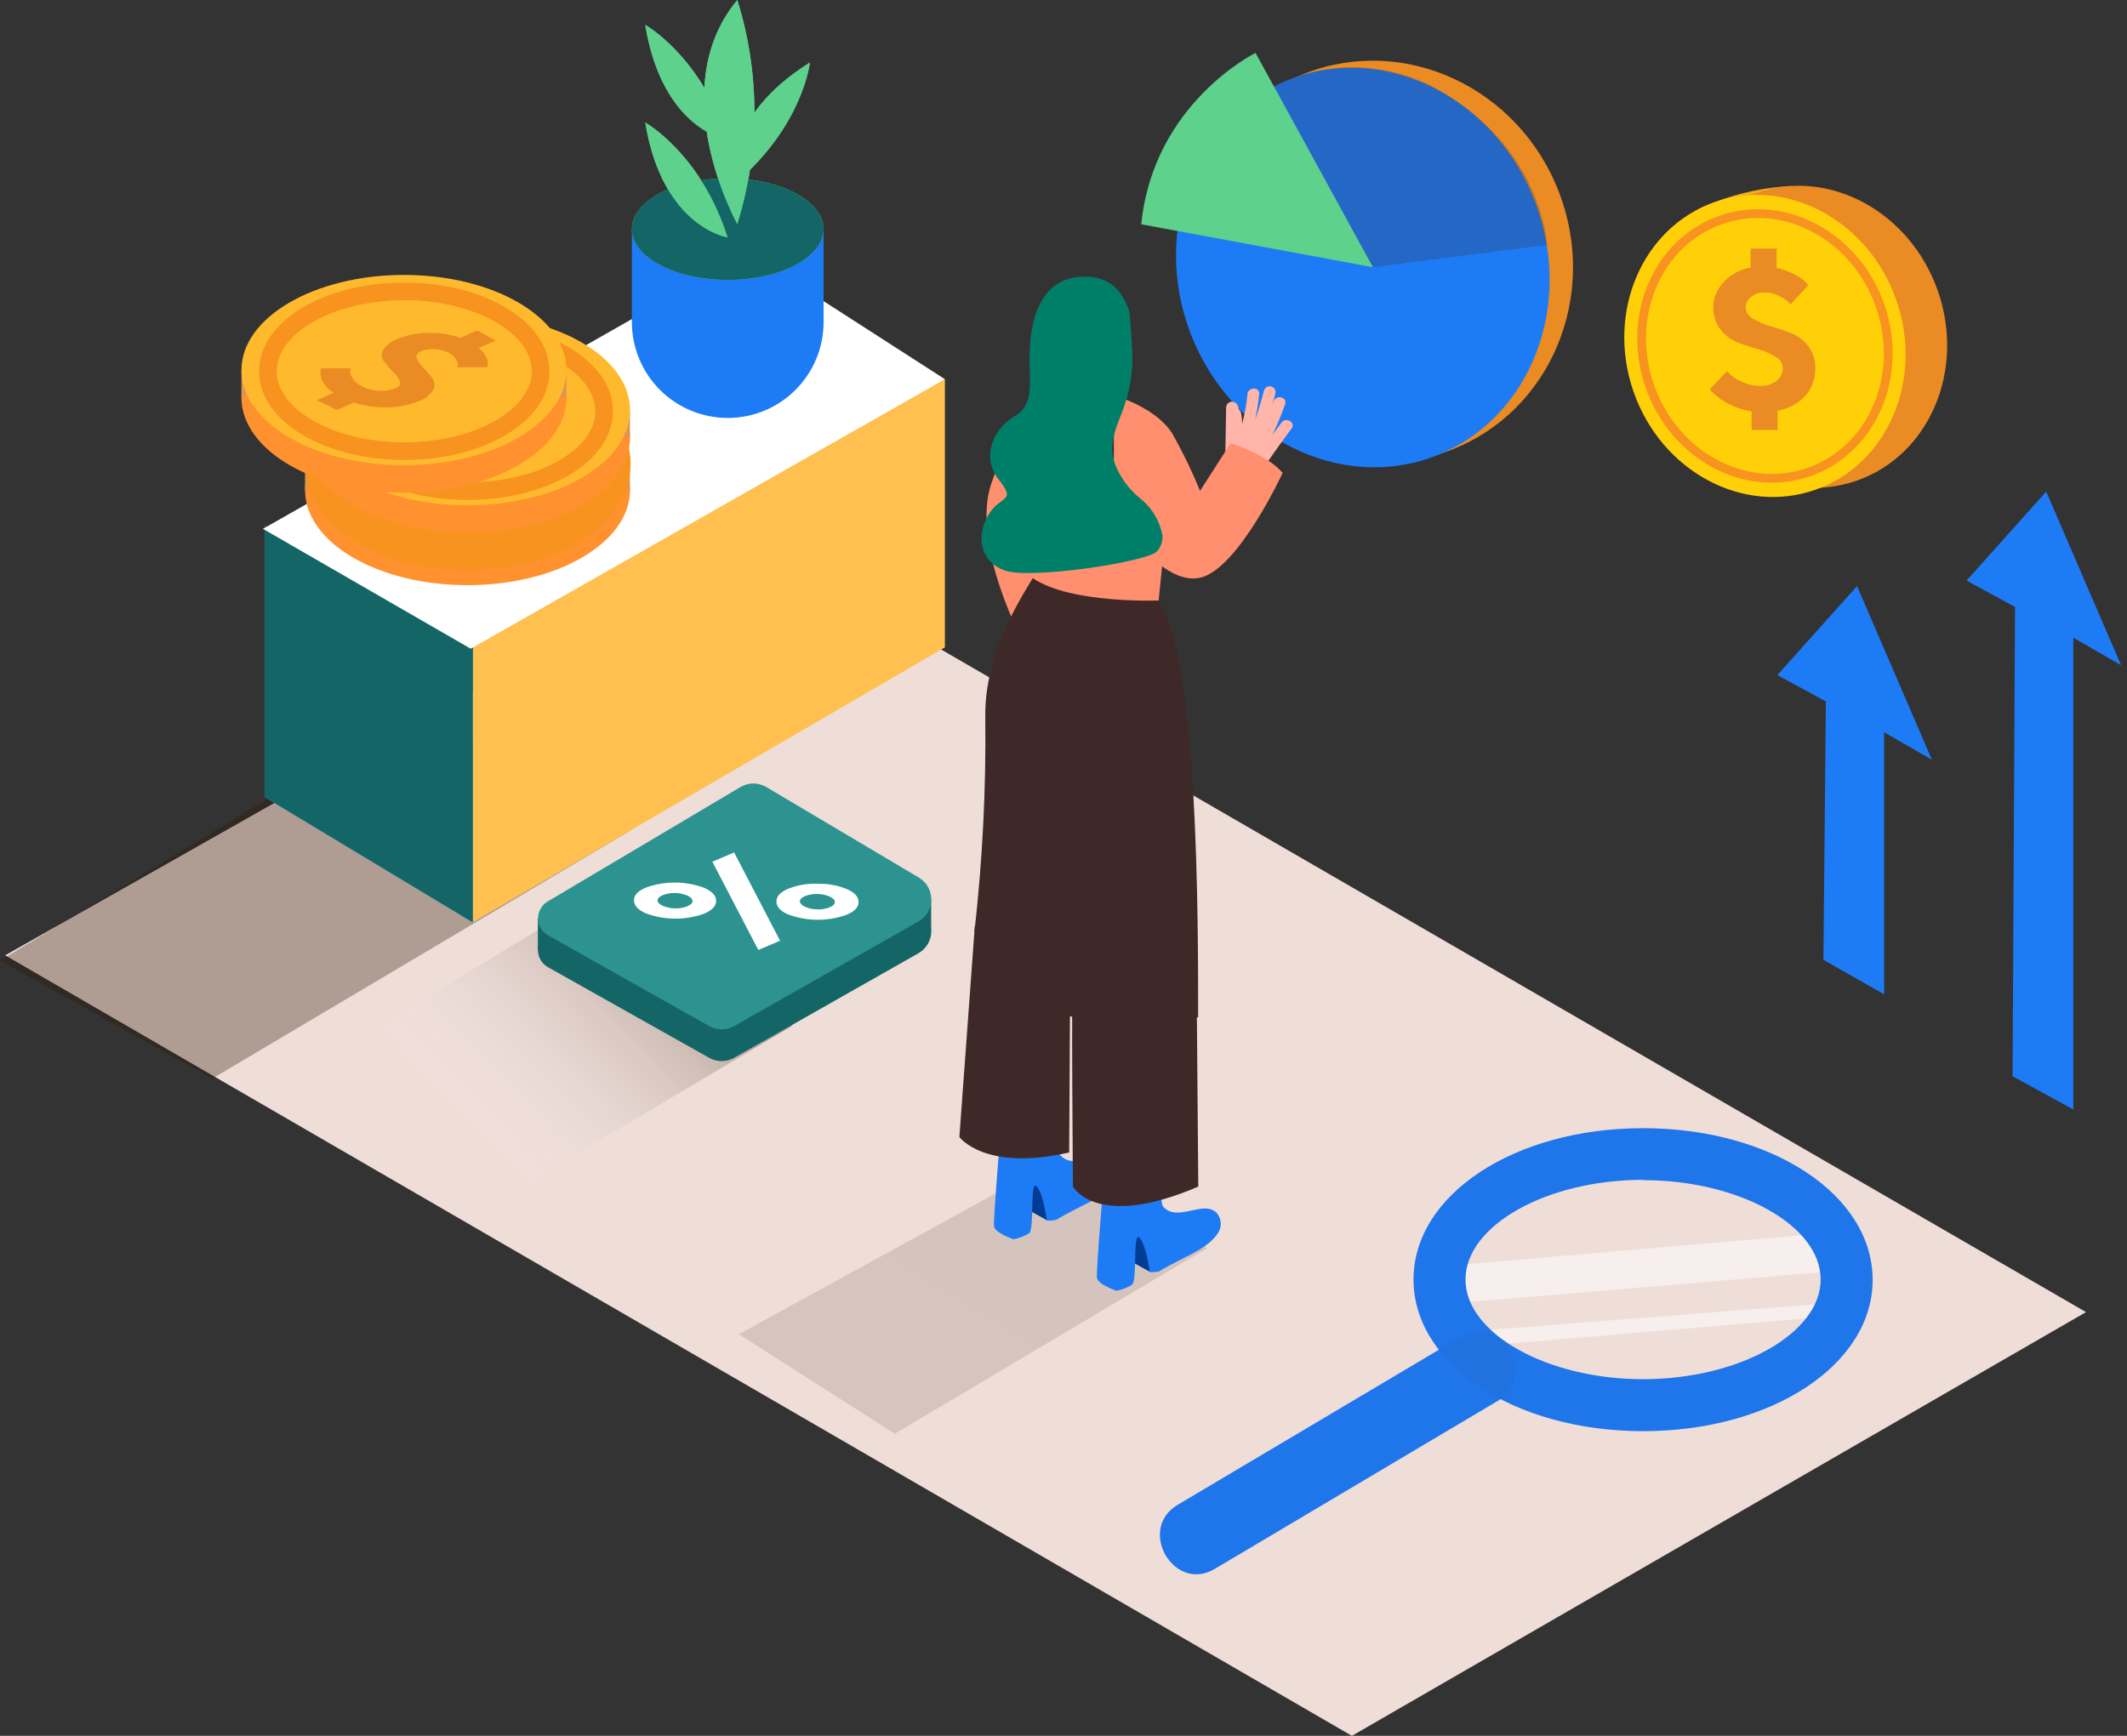 <svg width="245" height="200" viewBox="0 0 245 200" fill="none" xmlns="http://www.w3.org/2000/svg">
<rect x="0" y="0" width="245" height="200" fill="#333333" stroke="none"/>
<g id="Finance analysis _Isometric (2) 1">
<path id="Vector" d="M0.599 110.07L155.719 200L240.279 151.178L85.868 61.786L0.599 110.07Z" fill="#EFDDD8"/>
<path id="Vector_2" opacity="0.32" d="M85.056 113.413C79.925 109.899 74.597 106.572 70.073 102.245L30.846 125.967L55.296 139.565L91.273 118.185C89.212 116.569 87.194 114.867 85.056 113.413Z" fill="url(#paint0_linear_1_6940)"/>
<path id="Vector_3" opacity="0.32" d="M132.835 139.043C127.703 135.528 126.626 137.752 122.102 133.425L85.107 153.726L103.066 165.194L139.043 143.815C136.991 142.199 134.964 140.488 132.835 139.043Z" fill="url(#paint1_linear_1_6940)"/>
<path id="Vector_4" opacity="0.32" d="M183.564 164.194C178.432 160.679 177.355 162.902 172.831 158.575L135.853 178.877L153.812 190.345L201.411 163.339C199.359 161.714 185.693 165.639 183.564 164.194Z" fill="url(#paint2_linear_1_6940)"/>
<path id="Vector_5" opacity="0.32" d="M72.784 95.592L24.45 124.274L0 110.677L48.163 81.55" fill="url(#paint3_linear_1_6940)"/>
<path id="Vector_6" d="M108.838 43.691V74.588L54.449 106.264V69.808L108.838 43.691Z" fill="#FFC050"/>
<path id="Vector_7" d="M30.47 91.82V60.529L54.449 74.375V106.264" fill="#1E7BF6"/>
<path id="Vector_8" d="M54.449 106.264V74.375L30.47 60.529V91.82L54.449 106.264Z" fill="#146666"/>
<path id="Vector_9" d="M54.218 74.742L30.29 60.931L86.21 29.127L108.838 43.691L54.218 74.742Z" fill="white"/>
<path id="Vector_10" d="M82.807 30.316C79.215 30.008 75.435 28.922 72.784 26.468V37.106C72.783 38.557 73.068 39.993 73.622 41.334C74.176 42.674 74.989 43.892 76.015 44.918C77.04 45.944 78.257 46.758 79.597 47.314C80.937 47.869 82.374 48.155 83.824 48.155C86.752 48.155 89.561 46.992 91.631 44.921C93.701 42.851 94.865 40.043 94.865 37.115V26.288C91.093 27.819 86.817 30.667 82.807 30.316Z" fill="#1E7BF6"/>
<path id="Vector_11" d="M83.824 32.249C89.922 32.249 94.865 29.63 94.865 26.399C94.865 23.169 89.922 20.55 83.824 20.55C77.727 20.55 72.784 23.169 72.784 26.399C72.784 29.63 77.727 32.249 83.824 32.249Z" fill="#5ED18D"/>
<path id="Vector_12" d="M83.824 27.366C83.824 27.366 76.316 26.262 74.323 14.111C74.323 14.136 80.728 17.668 83.824 27.366Z" fill="#5ED18D"/>
<path id="Vector_13" d="M84.927 25.843C84.927 25.843 76.316 10.382 84.927 0C87.557 8.414 87.557 17.43 84.927 25.843Z" fill="#5ED18D"/>
<path id="Vector_14" d="M83.824 16.129C83.824 16.129 76.316 15.025 74.323 2.873C74.323 2.873 80.728 6.405 83.824 16.129Z" fill="#5ED18D"/>
<path id="Vector_15" d="M84.739 21.08C84.739 21.08 82.858 13.726 93.291 7.201C93.291 7.201 92.504 14.47 84.739 21.08Z" fill="#5ED18D"/>
<path id="Vector_16" d="M83.824 32.249C89.922 32.249 94.865 29.63 94.865 26.399C94.865 23.169 89.922 20.55 83.824 20.55C77.727 20.55 72.784 23.169 72.784 26.399C72.784 29.63 77.727 32.249 83.824 32.249Z" fill="#146666"/>
<path id="Vector_17" d="M83.824 27.366C83.824 27.366 76.316 26.262 74.323 14.111C74.323 14.136 80.728 17.668 83.824 27.366Z" fill="#5ED18D"/>
<path id="Vector_18" d="M84.927 25.843C84.927 25.843 76.316 10.382 84.927 0C87.557 8.414 87.557 17.43 84.927 25.843Z" fill="#5ED18D"/>
<path id="Vector_19" d="M83.824 16.129C83.824 16.129 76.316 15.025 74.323 2.873C74.323 2.873 80.728 6.405 83.824 16.129Z" fill="#5ED18D"/>
<path id="Vector_20" d="M84.739 21.08C84.739 21.08 82.858 13.726 93.291 7.201C93.291 7.201 92.504 14.47 84.739 21.08Z" fill="#5ED18D"/>
<path id="Vector_21" d="M53.85 67.422C64.189 67.422 72.57 62.514 72.57 56.459C72.57 50.404 64.189 45.495 53.85 45.495C43.512 45.495 35.131 50.404 35.131 56.459C35.131 62.514 43.512 67.422 53.85 67.422Z" fill="#FF912E"/>
<path id="Vector_22" d="M35.131 56.459V53.294L37.166 55.826L35.131 56.459Z" fill="#E0944F"/>
<path id="Vector_23" d="M72.562 53.294V56.459H70.193L71.929 53.919L72.562 53.294Z" fill="#E0944F"/>
<path id="Vector_24" d="M53.85 64.258C64.189 64.258 72.57 59.349 72.57 53.295C72.57 47.24 64.189 42.331 53.85 42.331C43.512 42.331 35.131 47.24 35.131 53.295C35.131 59.349 43.512 64.258 53.85 64.258Z" fill="#FFB92C"/>
<path id="Vector_25" d="M63.343 51.832C63.477 52.096 63.527 52.394 63.488 52.687L63.411 52.978H59.99C60.02 52.883 60.04 52.786 60.05 52.687C60.038 52.465 59.967 52.25 59.845 52.063C59.647 51.726 59.347 51.46 58.99 51.302C58.492 51.044 57.943 50.9 57.382 50.883C56.864 50.843 56.343 50.922 55.86 51.114C55.381 51.319 55.196 51.587 55.304 51.918C55.465 52.323 55.713 52.688 56.031 52.987C56.4 53.362 56.745 53.759 57.066 54.175C57.218 54.355 57.317 54.574 57.35 54.807C57.383 55.04 57.35 55.277 57.254 55.492C56.879 56.112 56.288 56.572 55.595 56.784C54.447 57.261 53.22 57.516 51.977 57.536C50.636 57.582 49.296 57.394 48.018 56.98L46.051 57.836L43.751 56.715L45.658 55.86C45.312 55.621 45.004 55.333 44.743 55.005C44.546 54.781 44.393 54.523 44.289 54.244C44.224 54.044 44.184 53.837 44.17 53.628C44.147 53.486 44.147 53.342 44.17 53.2L44.238 53.038H47.659C47.623 53.15 47.594 53.264 47.573 53.38C47.587 53.66 47.683 53.931 47.847 54.158C48.12 54.585 48.513 54.921 48.976 55.125C49.593 55.435 50.27 55.61 50.96 55.638C51.584 55.681 52.21 55.581 52.79 55.347C53.263 55.142 53.44 54.874 53.32 54.543C53.152 54.135 52.895 53.77 52.568 53.474C52.192 53.104 51.843 52.706 51.524 52.285C51.374 52.102 51.281 51.88 51.255 51.644C51.229 51.409 51.272 51.171 51.379 50.96C51.779 50.336 52.383 49.87 53.089 49.643C54.193 49.197 55.371 48.965 56.561 48.959C57.821 48.916 59.077 49.11 60.264 49.532L62.222 48.677L64.369 49.848L62.402 50.703C62.811 50.989 63.136 51.379 63.343 51.832Z" fill="#EA8B24"/>
<path id="Vector_26" d="M53.876 62.633C62.552 62.633 69.586 58.513 69.586 53.431C69.586 48.349 62.552 44.23 53.876 44.23C45.2 44.23 38.166 48.349 38.166 53.431C38.166 58.513 45.2 62.633 53.876 62.633Z" stroke="#F7931E" stroke-width="6.09" stroke-miterlimit="10"/>
<path id="Vector_27" d="M53.85 61.385C64.189 61.385 72.57 56.476 72.57 50.421C72.57 44.366 64.189 39.458 53.85 39.458C43.512 39.458 35.131 44.366 35.131 50.421C35.131 56.476 43.512 61.385 53.85 61.385Z" fill="#FF912E"/>
<path id="Vector_28" d="M35.131 50.421V47.257L37.166 49.788L35.131 50.421Z" fill="#E0944F"/>
<path id="Vector_29" d="M72.562 47.257V50.421H70.193L71.929 47.881L72.562 47.257Z" fill="#E0944F"/>
<path id="Vector_30" d="M53.85 58.22C64.189 58.22 72.57 53.312 72.57 47.257C72.57 41.202 64.189 36.294 53.85 36.294C43.512 36.294 35.131 41.202 35.131 47.257C35.131 53.312 43.512 58.22 53.85 58.22Z" fill="#FFB92C"/>
<path id="Vector_31" d="M63.343 45.786C63.477 46.05 63.527 46.348 63.488 46.641L63.411 46.932H59.99C60.02 46.837 60.04 46.74 60.05 46.641C60.038 46.419 59.967 46.204 59.845 46.017C59.647 45.68 59.347 45.414 58.99 45.256C58.492 44.997 57.943 44.854 57.382 44.837C56.864 44.797 56.343 44.876 55.86 45.068C55.381 45.273 55.196 45.541 55.304 45.872C55.465 46.277 55.713 46.642 56.031 46.941C56.4 47.316 56.745 47.713 57.066 48.129C57.218 48.309 57.317 48.528 57.35 48.761C57.383 48.994 57.35 49.231 57.254 49.446C56.879 50.066 56.288 50.526 55.595 50.738C54.447 51.215 53.22 51.47 51.977 51.49C50.636 51.536 49.296 51.348 48.018 50.934L46.051 51.789L43.751 50.669L45.658 49.814C45.312 49.575 45.004 49.287 44.743 48.959C44.546 48.735 44.393 48.477 44.289 48.198C44.224 47.998 44.184 47.791 44.17 47.582C44.147 47.44 44.147 47.296 44.17 47.154L44.238 46.992H47.659C47.623 47.104 47.594 47.218 47.573 47.334C47.587 47.614 47.683 47.885 47.847 48.112C48.12 48.539 48.513 48.875 48.976 49.079C49.593 49.389 50.27 49.564 50.96 49.592C51.584 49.635 52.21 49.535 52.79 49.301C53.263 49.096 53.44 48.828 53.32 48.497C53.152 48.089 52.895 47.724 52.568 47.428C52.192 47.058 51.843 46.66 51.524 46.239C51.374 46.056 51.281 45.834 51.255 45.598C51.229 45.363 51.272 45.125 51.379 44.914C51.779 44.289 52.383 43.824 53.089 43.597C54.193 43.151 55.371 42.919 56.561 42.913C57.821 42.87 59.077 43.064 60.264 43.486L62.222 42.631L64.369 43.802L62.402 44.657C62.811 44.943 63.136 45.333 63.343 45.786Z" fill="#EA8B24"/>
<path id="Vector_32" d="M53.876 56.587C62.552 56.587 69.586 52.467 69.586 47.385C69.586 42.303 62.552 38.184 53.876 38.184C45.2 38.184 38.166 42.303 38.166 47.385C38.166 52.467 45.2 56.587 53.876 56.587Z" stroke="#F7931E" stroke-width="2.03" stroke-miterlimit="10"/>
<path id="Vector_33" d="M46.53 56.767C56.869 56.767 65.25 51.858 65.25 45.803C65.25 39.748 56.869 34.84 46.53 34.84C36.191 34.84 27.81 39.748 27.81 45.803C27.81 51.858 36.191 56.767 46.53 56.767Z" fill="#FF912E"/>
<path id="Vector_34" d="M27.81 45.803V42.639L29.846 45.17L27.81 45.803Z" fill="#E0944F"/>
<path id="Vector_35" d="M65.25 42.639V45.803H62.873L64.609 43.263L65.25 42.639Z" fill="#E0944F"/>
<path id="Vector_36" d="M46.53 53.602C56.869 53.602 65.25 48.694 65.25 42.639C65.25 36.584 56.869 31.676 46.53 31.676C36.191 31.676 27.81 36.584 27.81 42.639C27.81 48.694 36.191 53.602 46.53 53.602Z" fill="#FFB92C"/>
<path id="Vector_37" d="M56.031 41.177C56.165 41.441 56.216 41.739 56.177 42.032L56.1 42.323H52.679C52.708 42.228 52.728 42.13 52.739 42.032C52.726 41.809 52.655 41.594 52.534 41.408C52.335 41.071 52.036 40.805 51.678 40.647C51.181 40.388 50.631 40.245 50.071 40.227C49.552 40.188 49.032 40.267 48.548 40.458C48.07 40.664 47.884 40.931 47.993 41.262C48.153 41.668 48.401 42.033 48.719 42.331C49.088 42.706 49.434 43.103 49.754 43.52C49.907 43.699 50.005 43.918 50.038 44.151C50.072 44.384 50.038 44.622 49.942 44.837C49.589 45.467 49.017 45.944 48.335 46.179C47.187 46.657 45.96 46.912 44.717 46.932C43.375 46.978 42.035 46.79 40.758 46.376L38.791 47.231L36.49 46.111L38.398 45.256C38.052 45.017 37.744 44.729 37.483 44.401C37.286 44.177 37.132 43.919 37.029 43.64C36.964 43.44 36.923 43.233 36.91 43.024C36.886 42.882 36.886 42.738 36.91 42.596L36.978 42.434H40.399C40.363 42.546 40.334 42.66 40.313 42.776C40.327 43.056 40.422 43.327 40.587 43.554C40.859 43.98 41.252 44.317 41.716 44.52C42.333 44.831 43.009 45.005 43.7 45.033C44.324 45.077 44.95 44.977 45.53 44.743C46.003 44.538 46.18 44.27 46.06 43.939C45.892 43.531 45.635 43.166 45.307 42.87C44.931 42.499 44.583 42.102 44.264 41.681C44.114 41.498 44.021 41.275 43.995 41.04C43.969 40.805 44.012 40.567 44.119 40.356C44.518 39.731 45.123 39.266 45.829 39.039C46.933 38.593 48.111 38.361 49.301 38.355C50.56 38.311 51.817 38.506 53.004 38.928L54.962 38.072L57.109 39.244L55.142 40.099C55.525 40.377 55.831 40.748 56.031 41.177Z" fill="#EA8B24"/>
<path id="Vector_38" d="M46.564 51.978C55.24 51.978 62.274 47.858 62.274 42.776C62.274 37.694 55.24 33.574 46.564 33.574C37.888 33.574 30.855 37.694 30.855 42.776C30.855 47.858 37.888 51.978 46.564 51.978Z" stroke="#F7931E" stroke-width="2.03" stroke-miterlimit="10"/>
<path id="Vector_39" d="M63.052 107.547L85.287 94.343C85.739 94.075 86.254 93.934 86.779 93.934C87.304 93.934 87.82 94.075 88.271 94.343L105.845 104.776C106.285 105.038 106.647 105.411 106.898 105.857C107.148 106.303 107.277 106.806 107.272 107.318C107.267 107.829 107.128 108.33 106.868 108.771C106.609 109.212 106.238 109.577 105.794 109.83L84.56 121.88C84.121 122.127 83.627 122.257 83.123 122.257C82.62 122.257 82.125 122.127 81.686 121.88L63.121 111.438C62.776 111.246 62.488 110.968 62.285 110.63C62.083 110.292 61.972 109.906 61.965 109.512C61.959 109.118 62.055 108.729 62.246 108.384C62.437 108.039 62.715 107.751 63.052 107.547Z" fill="#146666"/>
<path id="Vector_40" d="M61.949 109.454L61.958 105.819L64.463 106.606L63.728 109.531L61.949 109.454Z" fill="#146666"/>
<path id="Vector_41" d="M107.256 107.051V103.647L105.135 104.639L106.136 106.606L107.256 107.051Z" fill="#146666"/>
<path id="Vector_42" d="M63.052 103.887L85.287 90.683C85.738 90.415 86.254 90.273 86.779 90.273C87.304 90.273 87.82 90.415 88.271 90.683L105.845 101.116C106.284 101.378 106.647 101.751 106.898 102.197C107.148 102.643 107.277 103.146 107.272 103.658C107.267 104.169 107.127 104.67 106.868 105.111C106.609 105.552 106.238 105.917 105.794 106.17L84.56 118.22C84.121 118.467 83.626 118.597 83.123 118.597C82.62 118.597 82.125 118.467 81.686 118.22L63.103 107.752C62.766 107.557 62.485 107.278 62.287 106.942C62.09 106.606 61.984 106.224 61.979 105.834C61.974 105.444 62.07 105.06 62.258 104.719C62.446 104.377 62.72 104.091 63.052 103.887Z" fill="#2C9390"/>
<path id="Vector_43" d="M82.054 99.286L84.56 98.217L89.853 108.385L87.348 109.454L82.054 99.286Z" fill="white"/>
<path id="Vector_44" d="M94.249 101.826C95.389 101.804 96.521 102.017 97.576 102.45C98.431 102.843 98.893 103.305 98.893 103.93C98.893 104.554 98.431 105.016 97.49 105.409C95.307 106.184 92.92 106.163 90.751 105.349C89.896 104.956 89.434 104.494 89.434 103.87C89.434 103.245 89.888 102.784 90.828 102.382C91.917 101.96 93.082 101.77 94.249 101.826ZM96.165 103.93C96.165 103.699 95.959 103.485 95.557 103.297C95.112 103.104 94.632 103.005 94.146 103.006C93.664 102.985 93.183 103.067 92.735 103.245C92.333 103.416 92.128 103.622 92.137 103.853C92.145 104.083 92.342 104.297 92.744 104.485C93.189 104.678 93.67 104.777 94.155 104.776C94.637 104.797 95.118 104.715 95.566 104.537C95.968 104.366 96.165 104.16 96.165 103.93Z" fill="white"/>
<path id="Vector_45" d="M82.49 103.801C82.49 104.391 82.029 104.887 81.088 105.281C78.901 106.056 76.511 106.032 74.341 105.212C73.485 104.81 73.032 104.357 73.024 103.733C73.015 103.109 73.494 102.655 74.426 102.253C76.609 101.475 78.996 101.497 81.165 102.313C82.046 102.724 82.49 103.211 82.49 103.801ZM76.35 104.366C76.796 104.558 77.276 104.657 77.761 104.656C78.243 104.677 78.724 104.595 79.172 104.417C79.574 104.246 79.779 104.041 79.771 103.81C79.762 103.579 79.566 103.365 79.164 103.177C78.262 102.808 77.254 102.793 76.342 103.134C75.94 103.305 75.743 103.51 75.743 103.741C75.743 103.972 75.948 104.186 76.35 104.374" fill="white"/>
<path id="Vector_46" d="M206.32 21.431C202.778 21.616 199.3 22.448 196.058 23.885C190.927 26.237 206.32 30.41 206.32 30.41" fill="#F2AE16"/>
<path id="Vector_47" d="M213.867 55.382C222.224 52.467 226.409 42.682 223.216 33.526C220.022 24.371 210.659 19.312 202.301 22.227C193.944 25.143 189.759 34.928 192.952 44.083C196.146 53.238 205.509 58.297 213.867 55.382Z" fill="#EA8B24"/>
<path id="Vector_48" d="M209.078 56.438C217.435 53.523 221.621 43.738 218.427 34.583C215.234 25.427 205.87 20.369 197.513 23.284C189.156 26.199 184.97 35.984 188.164 45.139C191.357 54.295 200.721 59.353 209.078 56.438Z" fill="#FFD008"/>
<path id="Vector_49" d="M208.363 54.387C215.69 51.831 219.361 43.256 216.562 35.233C213.764 27.211 205.556 22.779 198.229 25.335C190.902 27.89 187.231 36.466 190.029 44.489C192.828 52.511 201.036 56.943 208.363 54.387Z" stroke="#F7931E" stroke-width="1.015" stroke-miterlimit="10"/>
<path id="Vector_50" d="M206.653 31.599C207.119 31.822 207.551 32.11 207.936 32.454L208.304 32.847L206.251 35.062C206.16 34.96 206.035 34.831 205.875 34.677C205.563 34.432 205.221 34.228 204.857 34.07C204.363 33.823 203.819 33.694 203.267 33.694C202.695 33.67 202.133 33.852 201.685 34.207C201.498 34.352 201.347 34.537 201.244 34.749C201.14 34.961 201.086 35.194 201.086 35.43C201.093 35.704 201.178 35.97 201.329 36.198C201.48 36.426 201.692 36.608 201.941 36.721C202.56 37.09 203.224 37.378 203.917 37.576C204.692 37.799 205.47 38.058 206.251 38.355C207.037 38.654 207.726 39.163 208.244 39.825C208.822 40.57 209.125 41.492 209.099 42.434C209.127 43.593 208.721 44.721 207.962 45.598C207.117 46.515 205.987 47.118 204.755 47.308V49.54H201.762V47.394C201.177 47.307 200.604 47.158 200.051 46.949C199.575 46.778 199.116 46.561 198.683 46.299C198.351 46.093 198.031 45.867 197.725 45.624C197.513 45.459 197.312 45.279 197.127 45.085L196.938 44.854L198.931 42.759C199.034 42.879 199.182 43.032 199.376 43.221C199.763 43.532 200.192 43.788 200.65 43.982C201.294 44.299 202.002 44.463 202.719 44.461C203.416 44.499 204.103 44.29 204.661 43.87C204.882 43.694 205.059 43.468 205.18 43.212C205.3 42.955 205.359 42.674 205.353 42.391C205.346 42.116 205.262 41.849 205.111 41.62C204.959 41.39 204.747 41.207 204.498 41.091C203.878 40.718 203.211 40.43 202.514 40.236C201.733 40.019 200.955 39.763 200.18 39.466C199.397 39.165 198.711 38.657 198.196 37.995C197.617 37.251 197.315 36.329 197.34 35.387C197.362 34.306 197.793 33.273 198.546 32.497C199.358 31.607 200.451 31.024 201.642 30.846V28.64H204.635V30.872C205.341 31.009 206.022 31.255 206.653 31.599Z" fill="#EA8B24"/>
<path id="Vector_51" d="M210.031 110.591L217.027 114.559V84.372L222.525 87.536L213.905 67.525L204.729 77.778L210.314 80.823L210.031 110.591Z" fill="#1E7BF6"/>
<path id="Vector_52" d="M231.821 124L238.816 127.832V73.477L244.315 76.641L235.695 56.638L226.519 66.892L232.103 69.936L231.821 124Z" fill="#1E7BF6"/>
<path id="Vector_53" d="M167.127 51.842C178.613 47.421 184.185 34.118 179.57 22.128C174.956 10.139 161.904 4.004 150.417 8.425C138.93 12.845 133.359 26.148 137.973 38.138C142.587 50.127 155.64 56.263 167.127 51.842Z" fill="#EA8B24"/>
<path id="Vector_54" d="M165.332 52.535C176.281 48.321 181.416 35.185 176.802 23.196C172.187 11.207 159.571 4.904 148.622 9.118C137.673 13.331 132.537 26.467 137.152 38.456C141.766 50.445 154.383 56.748 165.332 52.535Z" fill="#1E7BF6"/>
<path id="Vector_55" d="M131.458 25.843L158.148 30.786L144.619 6.097C144.619 6.097 132.843 11.878 131.458 25.843Z" fill="#5ED18D"/>
<path id="Vector_56" opacity="0.24" d="M158.148 30.786L178.176 28.221C178.176 28.221 177.791 16.779 164.844 9.886C162.033 8.481 158.934 7.749 155.792 7.749C152.649 7.749 149.55 8.481 146.74 9.886L158.148 30.786Z" fill="#3E2928"/>
<path id="Vector_57" opacity="0.53" d="M168.538 145.696L207.996 142.276C207.996 142.276 211.553 145.431 210.869 146.483L168.538 150.075C168.538 150.075 167.05 146.569 168.538 145.696Z" fill="white"/>
<path id="Vector_58" opacity="0.53" d="M170.026 153.342L211.553 150.083L210.348 151.708L171.412 155.009L170.026 153.342Z" fill="white"/>
<path id="Vector_59" d="M189.259 164.895C174.43 164.895 162.817 157.198 162.817 147.424C162.817 137.649 174.43 129.987 189.259 129.987C204.088 129.987 215.701 137.683 215.701 147.458C215.701 157.233 204.088 164.895 189.259 164.895ZM189.259 135.939C178.142 135.939 168.803 141.198 168.803 147.424C168.803 153.649 178.21 158.909 189.259 158.909C200.308 158.909 209.715 153.649 209.715 147.424C209.715 141.198 200.342 135.973 189.259 135.973V135.939Z" fill="#1E7BF6"/>
<path id="Vector_60" d="M168.29 154L135.657 173.378C130.927 176.183 135.229 183.581 139.932 180.759L172.566 161.38C177.295 158.575 172.994 151.178 168.29 154Z" fill="#1E7BF6"/>
<g id="Group" opacity="0.24">
<path id="Vector_61" opacity="0.24" d="M189.259 164.895C174.43 164.895 162.817 157.198 162.817 147.424C162.817 137.649 174.43 129.987 189.259 129.987C204.088 129.987 215.701 137.683 215.701 147.458C215.701 157.233 204.088 164.895 189.259 164.895ZM189.259 135.939C178.142 135.939 168.803 141.198 168.803 147.424C168.803 153.649 178.21 158.909 189.259 158.909C200.308 158.909 209.715 153.649 209.715 147.424C209.715 141.198 200.342 135.973 189.259 135.973V135.939Z" fill="#3E2928"/>
<path id="Vector_62" opacity="0.24" d="M168.29 154L135.657 173.378C130.927 176.183 135.229 183.581 139.932 180.759L172.566 161.38C177.295 158.575 172.994 151.178 168.29 154Z" fill="#3E2928"/>
</g>
<path id="Vector_63" d="M121.743 44.529C118.327 47.47 115.743 51.256 114.251 55.51C111.618 62.77 118.194 74.648 118.194 74.648L128.456 66.558" fill="#FF8F6F"/>
<path id="Vector_64" d="M120.614 140.608L117.835 139.069L118.536 135.101C118.536 135.101 122.675 135.486 123.034 136.965" fill="#003B94"/>
<path id="Vector_65" d="M121.657 140.548C122.282 140.163 122.94 139.83 123.581 139.479C125.189 138.624 127.507 137.692 128.49 136.059C128.688 135.728 128.781 135.346 128.759 134.961C128.736 134.577 128.597 134.208 128.362 133.903C126.9 132.142 123.727 135.032 122.093 133.048C121.768 132.663 121.623 126.549 121.623 126.549L115.432 128.259C115.432 128.259 114.38 140.54 114.499 141.301C114.619 142.062 116.749 142.789 116.749 142.789C117.38 142.665 117.985 142.43 118.536 142.096C119.186 141.626 118.596 135.862 119.391 136.674C120.186 137.487 120.58 140.634 120.58 140.634C120.941 140.651 121.303 140.622 121.657 140.548Z" fill="#1E7BF6"/>
<path id="Vector_66" d="M132.458 146.543L129.679 145.004L130.38 141.036C130.38 141.036 134.519 141.42 134.878 142.9" fill="#003B94"/>
<path id="Vector_67" d="M133.51 146.483C134.134 146.098 134.793 145.765 135.434 145.414C137.042 144.559 139.359 143.627 140.343 141.993C140.541 141.663 140.634 141.281 140.611 140.896C140.588 140.512 140.45 140.143 140.215 139.838C138.752 138.077 135.58 140.967 133.946 138.983C133.621 138.598 133.476 132.484 133.476 132.484L127.284 134.194C127.284 134.194 126.233 146.475 126.352 147.236C126.472 147.997 128.601 148.724 128.601 148.724C129.233 148.6 129.838 148.365 130.389 148.031C131.039 147.561 130.449 141.797 131.244 142.609C132.039 143.422 132.433 146.569 132.433 146.569C132.794 146.586 133.156 146.557 133.51 146.483Z" fill="#1E7BF6"/>
<path id="Vector_68" d="M112.293 106.615L110.506 131.004C110.506 131.004 113.405 135.015 123.154 132.783L123.248 116.338" fill="#3E2928"/>
<path id="Vector_69" d="M123.59 111.447C123.376 113.55 123.59 136.717 123.59 136.717C123.59 136.717 126.284 141.762 138.026 136.717L137.863 117.048" fill="#3E2928"/>
<path id="Vector_70" d="M113.328 112.883C116.367 114.66 119.593 116.094 122.949 117.159H123.026C123.184 117.092 123.361 117.09 123.521 117.152C123.681 117.215 123.81 117.337 123.881 117.493C125.952 118.102 128.06 118.579 130.192 118.921C132.929 119.357 135.203 117.33 138.008 117.21C138.008 106.444 138.06 75.76 133.476 69.32L119.921 64.788C119.862 65.908 113.337 73.468 113.49 82.678C113.587 90.869 113.176 99.057 112.259 107.196" fill="#3E2928"/>
<path id="Vector_71" d="M134.707 56.826L133.459 69.184C133.459 69.184 123.334 69.594 118.972 66.618V56.099" fill="#FF8F6F"/>
<path id="Vector_72" d="M147.603 48.694L146.569 50.105C147.119 48.959 147.604 47.782 148.022 46.581C148.313 45.726 146.996 45.435 146.705 46.248L146.551 46.667C146.677 46.234 146.794 45.795 146.902 45.35C146.946 45.175 146.919 44.99 146.827 44.836C146.735 44.681 146.585 44.569 146.41 44.525C146.236 44.48 146.051 44.508 145.896 44.6C145.741 44.692 145.629 44.842 145.585 45.017C145.3 46.159 144.957 47.286 144.559 48.394C144.781 47.411 144.941 46.414 145.038 45.41C145.123 44.555 143.772 44.555 143.687 45.41C143.577 46.565 143.374 47.709 143.079 48.831C143.079 48.443 143.045 48.055 142.977 47.667C142.967 47.571 142.937 47.477 142.888 47.393C142.84 47.309 142.774 47.237 142.695 47.18C142.695 47.026 142.609 46.881 142.558 46.727C142.503 46.578 142.399 46.454 142.263 46.373C142.127 46.293 141.967 46.263 141.811 46.287C141.655 46.311 141.512 46.389 141.406 46.506C141.301 46.624 141.239 46.774 141.232 46.932L141.147 52.063C140.902 52.591 140.582 53.08 140.198 53.517C140.852 53.975 141.483 54.466 142.087 54.988C142.627 55.452 143.141 55.946 143.627 56.467C144.06 55.926 144.479 55.373 144.884 54.808C144.933 54.766 144.976 54.717 145.012 54.663C146.227 52.873 147.478 51.111 148.766 49.378C149.297 48.668 148.116 48.001 147.603 48.694Z" fill="#FFB5A9"/>
<path id="Vector_73" d="M128.302 45.564C128.302 45.564 133.082 46.855 135.024 49.951C136.237 52.08 137.305 54.289 138.222 56.561L141.754 51.071C141.754 51.071 146.03 52.388 147.74 54.492C147.74 54.492 142.609 65.609 138.222 66.567C133.835 67.525 129.089 59.982 129.089 59.982C129.089 59.982 128.114 63.112 128.302 59.768" fill="#FF8F6F"/>
<path id="Vector_74" d="M131.346 57.442C129.964 56.322 128.916 54.843 128.319 53.166C127.746 51.217 128.464 49.498 129.174 47.676C129.897 45.876 130.319 43.969 130.423 42.032C130.483 40.125 130.26 38.226 130.132 36.328C130.113 36.246 130.113 36.161 130.132 36.08C129.499 33.933 128.182 32.12 125.6 31.907C118.921 31.342 118.544 38.748 118.596 41.741C118.647 44.734 118.963 46.778 116.748 48.044C114.534 49.309 112.934 52.593 115.038 55.261C117.142 57.93 115.252 56.972 113.849 59.324C112.447 61.675 112.806 64.651 115.697 65.72C118.587 66.789 132.03 64.78 133.271 63.531C133.708 63.031 133.935 62.382 133.903 61.718C133.6 60.029 132.691 58.508 131.346 57.442Z" fill="#007F68"/>
</g>
<defs>
<linearGradient id="paint0_linear_1_6940" x1="53.705" y1="129.183" x2="77.855" y2="105.896" gradientUnits="userSpaceOnUse">
<stop stop-color="white" stop-opacity="0.03"/>
<stop offset="0.99" stop-color="#2A1700"/>
</linearGradient>
<linearGradient id="paint1_linear_1_6940" x1="9443" y1="6923.58" x2="10189.8" y2="5701.33" gradientUnits="userSpaceOnUse">
<stop stop-color="white" stop-opacity="0.03"/>
<stop offset="0.99" stop-color="#2A1700"/>
</linearGradient>
<linearGradient id="paint2_linear_1_6940" x1="15703.2" y1="7844.96" x2="16557.9" y2="6144.53" gradientUnits="userSpaceOnUse">
<stop stop-color="white" stop-opacity="0.03"/>
<stop offset="0.99" stop-color="#2A1700"/>
</linearGradient>
<linearGradient id="paint3_linear_1_6940" x1="5716.46" y1="7198.19" x2="6789.35" y2="5435.79" gradientUnits="userSpaceOnUse">
<stop stop-color="white" stop-opacity="0.03"/>
<stop offset="0.99" stop-color="#2A1700"/>
</linearGradient>
</defs>
</svg>
